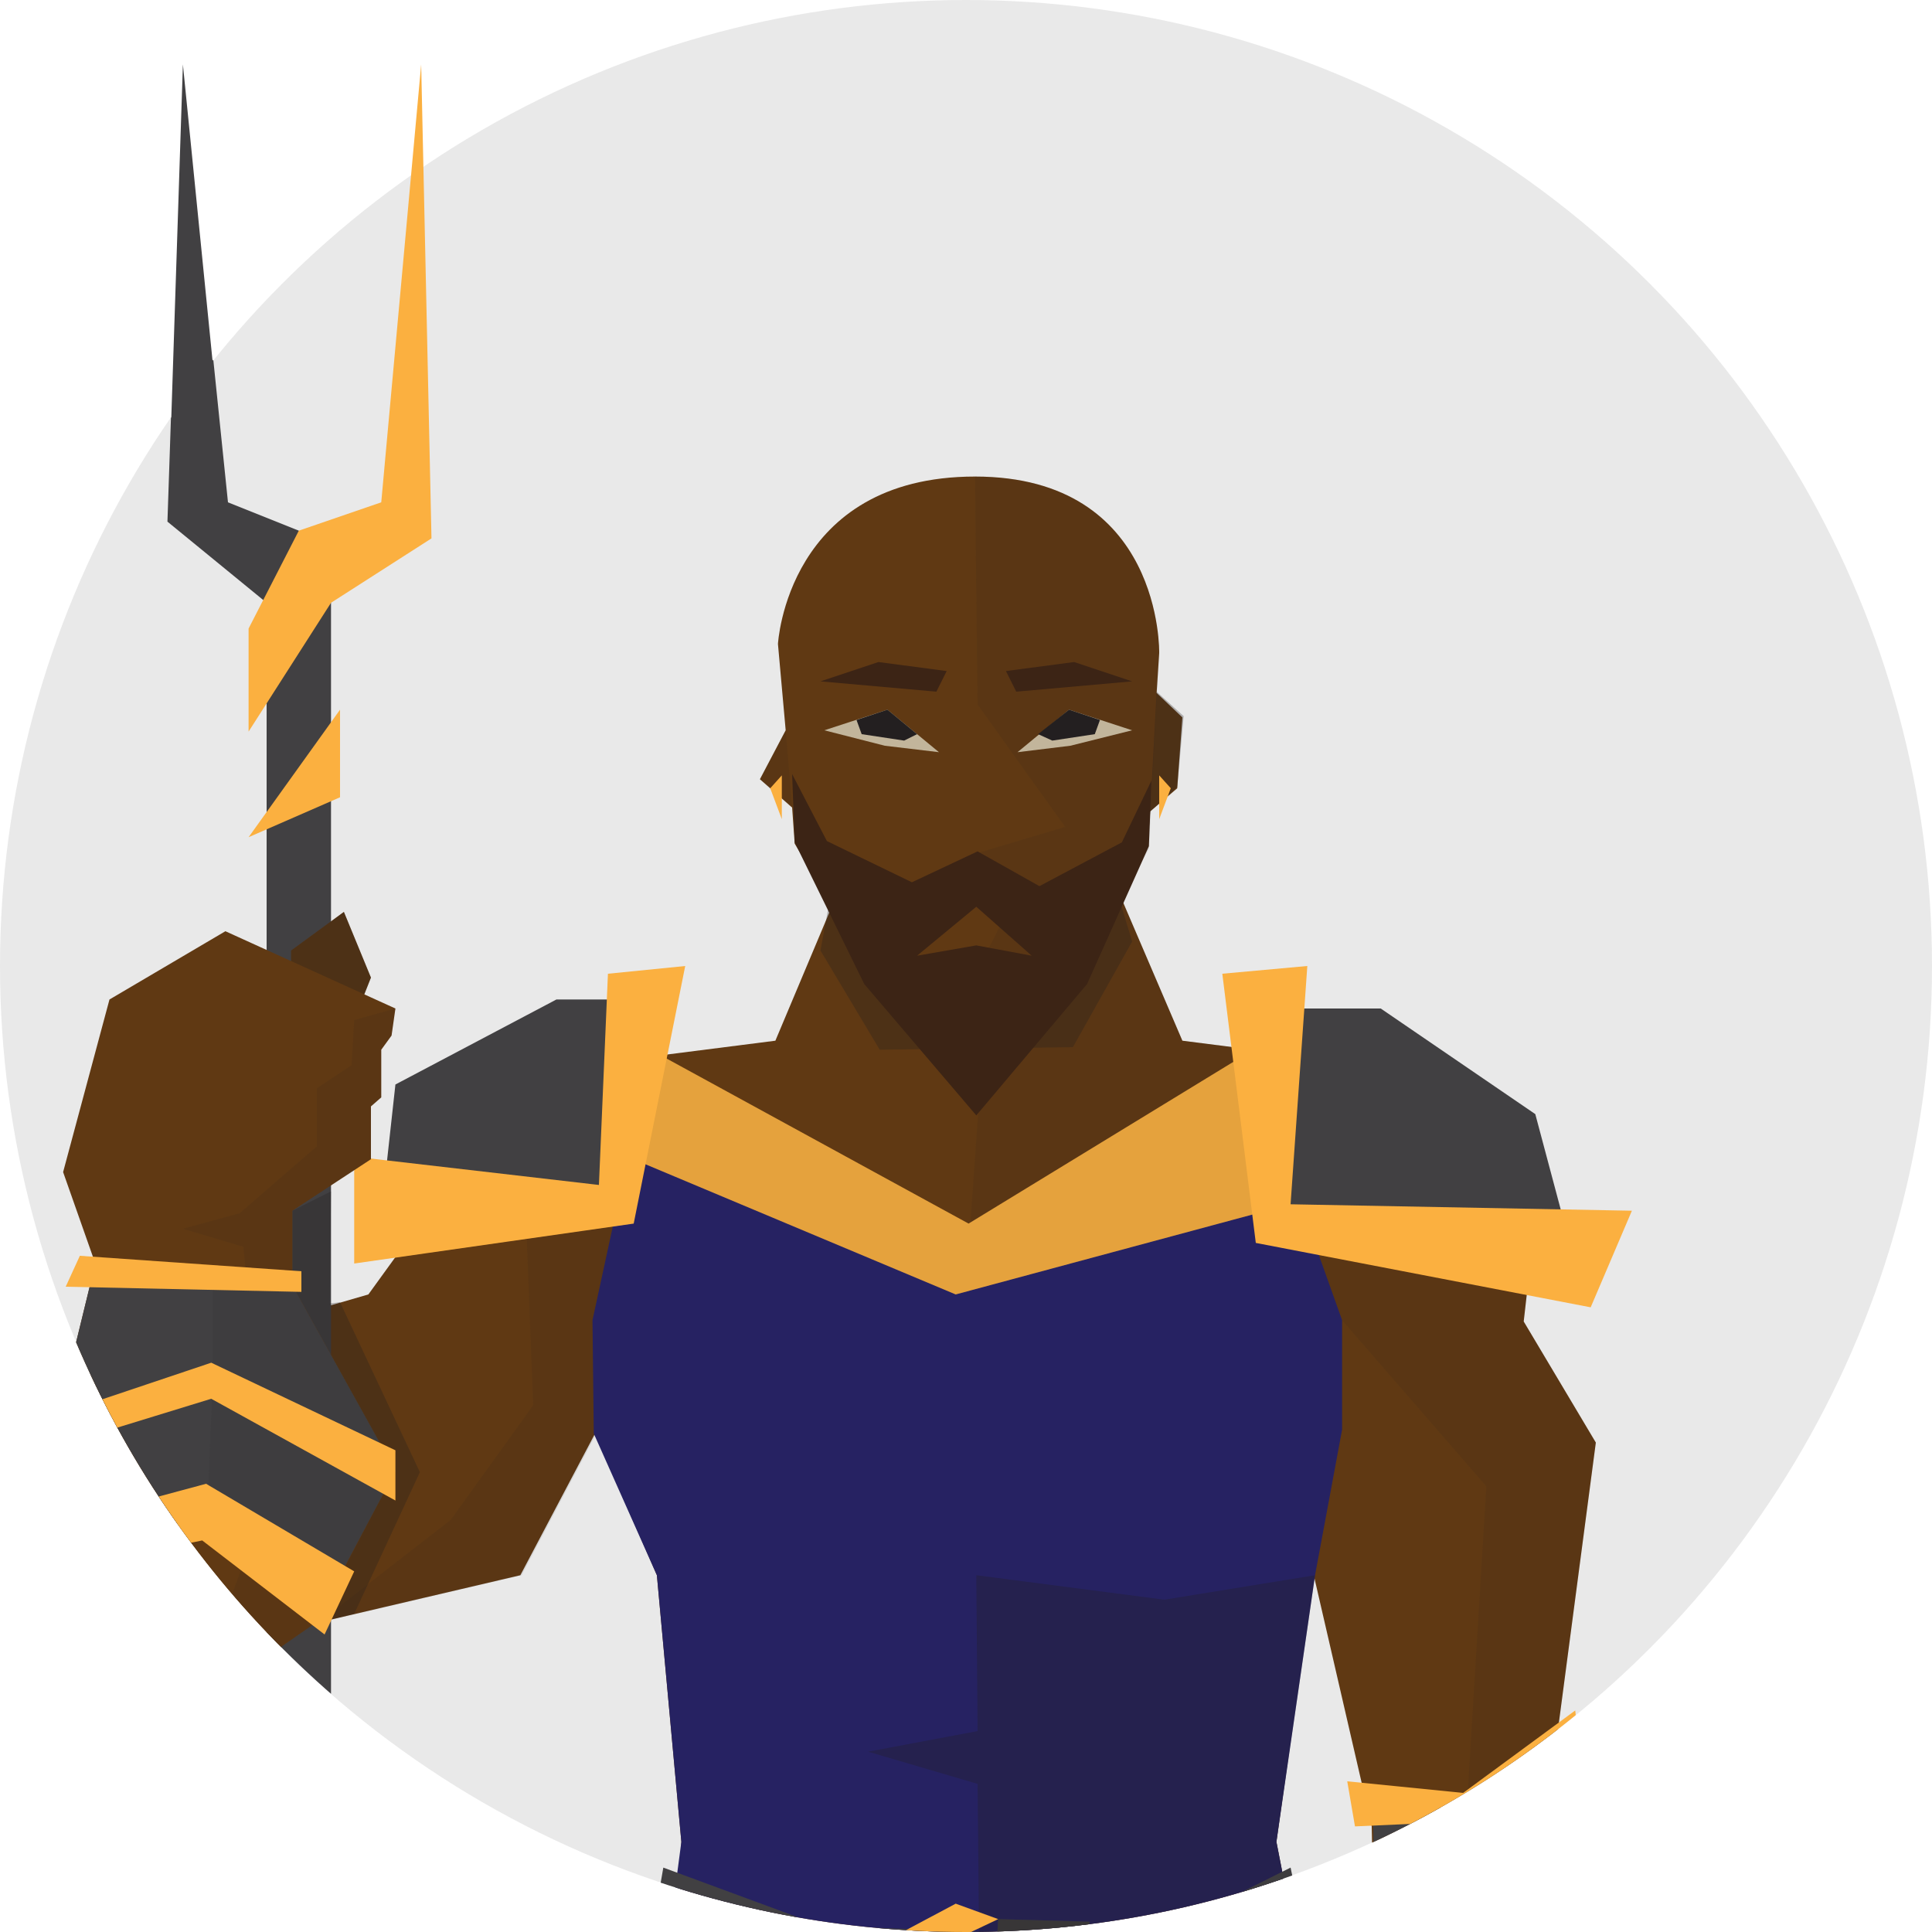 <?xml version="1.0" encoding="utf-8"?>
<!-- Generator: Adobe Illustrator 19.0.0, SVG Export Plug-In . SVG Version: 6.00 Build 0)  -->
<svg version="1.1" xmlns="http://www.w3.org/2000/svg" xmlns:xlink="http://www.w3.org/1999/xlink" x="0px" y="0px"
	 viewBox="0 0 150 150" enable-background="new 0 0 150 150" xml:space="preserve">
<g id="Kizze">
	<g id="Bustle_Front">
		<polygon fill="#D1D3D4" points="-149.5,-242.7 -159.9,-234.4 -169,-220.2 -172.1,-200.5 -176,-217.1 -178.7,-218.8 -163,-238.8 		
			"/>
		<polygon fill="#D7DF23" points="-178.7,-218.8 -176,-217.1 -172.1,-200.5 -178.7,-216.9 		"/>
		<polygon fill="#D7DF23" points="-96,-209.3 -98.6,-208.6 -105.5,-195.7 -96.9,-206.5 		"/>
		<polygon fill="#BCBEC0" points="-125.2,-244.8 -115,-233.4 -105.9,-212.3 -105.5,-195.7 -98.6,-208.6 -96,-209.3 -110.6,-235.9 		
			"/>
	</g>
	<polygon id="Grown_Back" fill="#D7DF23" points="-157.9,-155.5 -144.7,-159.7 -132,-154.5 -119.5,-155.5 -114.2,-192.8 
		-115.9,-215.3 -127.4,-244.8 -147.2,-244.8 -158.2,-218.5 -162.8,-192.3 	"/>
	<polygon fill="#C49A6C" points="-144.5,-283.8 -144.5,-279.8 -157.5,-276.3 -175,-259.9 -205.9,-258.8 -206.9,-254.4 
		-173.6,-253.8 -154.5,-264.1 -149.5,-242.7 -155.4,-235 -156.6,-227.2 -143.9,-226.6 -133.4,-222 -133.2,-192.8 -134.1,-189 
		-132.6,-182.8 -134.9,-151.8 -141.4,-132.5 -134.6,-127.2 -120.9,-133.5 -125.9,-152.5 -127.4,-181.2 -125.4,-187.7 -126.4,-193 
		-121.4,-212.3 -119.5,-231.1 -125.2,-244.8 -121.2,-264.2 -115.9,-269.1 -95.2,-273.1 -79,-297.4 -83.2,-297.4 -97.9,-278.7 
		-125.2,-276.1 -135.9,-279.8 -137.2,-285.1 	"/>
	<g>
		<path fill="#E6E7E8" d="M-149.5-242.7c0,0-11,7.7-11,7.7c0,0-9.5,14.1-9.5,14.1l-6,39.8l2.2-1.1l12,4.6l-4.8-15.8l4.9-24.6l7-16.6
			L-149.5-242.7z"/>
		<polygon fill="#D7DF23" points="-176,-181 -173.9,-182.1 -161.9,-177.5 -174,-179.8 		"/>
		<polygon fill="#D7DF23" points="-115.8,-175.9 -107.3,-181.3 -104.9,-180.5 -106.8,-178.6 		"/>
		<polygon fill="#D1D3D4" points="-125.2,-244.8 -119.5,-232 -112.6,-212.3 -112.4,-189.8 -115.8,-175.9 -107.3,-181.3 
			-104.9,-180.5 -104.9,-212.9 -114.4,-234.1 		"/>
	</g>
	<polygon fill="#594A42" points="-134.9,-176 -129.2,-174 -125.4,-177.5 -125.9,-152.5 -120.9,-133.5 -134.6,-127.2 -141.4,-132.5 
		-134.9,-151.8 	"/>
	<polygon fill="#3C2415" points="-152.9,-277.5 -152.9,-259.1 -154.5,-264.1 -152.3,-254.3 -138.7,-258.8 -123.1,-255.1 
		-121.2,-264.2 -123,-259.2 -126.8,-276.6 -130.9,-278 -139.2,-261.9 -148.5,-278.7 	"/>
	<polygon fill="#3C2415" points="-150.5,-246.6 -138.5,-245.7 -124.7,-247.3 -125.2,-244.8 -119.5,-231.1 -120,-219.6 
		-126.7,-221.1 -134,-219.6 -134.1,-222.3 -143.9,-226.6 -145.4,-235 -150.2,-234.7 -155.4,-235 -149.5,-242.7 	"/>
	<g id="Gown_Front">
		<polygon fill="#E6E7E8" points="-123.9,-165.2 -119.5,-155.5 -111.6,-189.5 -111.6,-212.3 -118.4,-232.1 -125.2,-244.8 
			-121.2,-264.2 -114.6,-278.7 -129.7,-277.6 -132,-278.4 -150.4,-270.8 -144.8,-267.3 -133,-247.9 -123.8,-230.1 -119.5,-215.2 
			-118.1,-190.9 		"/>
		<polygon fill="#F1F2F2" points="-151.5,-277.9 -164.4,-276.6 -154.5,-264.1 -149.5,-242.7 -155.4,-235 -162.6,-218.2 
			-168.1,-193.5 -157.9,-155.5 -153.9,-163.8 -159.9,-193.1 -155.8,-215.2 -148.3,-234.8 -144.5,-243 -134.2,-267.7 -129.2,-272 
			-148.5,-278.7 		"/>
	</g>
	<polygon fill="#C49A6C" points="-144.7,-235 -140.2,-233.8 -139.5,-225.3 -143.8,-188 -140.4,-175.1 -141,-167.4 -150.6,-161 
		-154.8,-173.1 -149,-187.9 -152.1,-227.1 -150.2,-234.7 	"/>
	<polygon fill="#594A42" points="-146.8,-213.1 -139.7,-214.7 -143.8,-188 -140.4,-175.1 -141,-167.4 -150.6,-161 -154.8,-173.1 
		-149,-187.9 -153,-216.9 	"/>
	<polygon opacity="0.1" fill="#231F20" points="-136.4,-281.8 -140.5,-278.7 -144.5,-281.3 -144.5,-283.3 -136.7,-283 	"/>
	<path fill="#C49A6C" d="M-141-312.8c10,0,11.8,11.4,11.8,11.4l-0.5,12.1l-10.8,8.3l-10.4-7.7l-1.6-12.5
		C-152.4-301.1-151.1-312.8-141-312.8z"/>
	<path opacity="0.1" fill="#231F20" d="M-141-312.8c10,0,11.8,11.4,11.8,11.4l-0.5,12.1l-10.8,8.3l5.3-12.1l-4.4-5.3l4.3-3.7
		L-141-312.8z"/>
	<polygon opacity="0.3" fill="#231F20" points="-111.6,-83 -162.8,-83 -183.4,-73 -133.4,-67 -88.4,-75 	"/>
	<circle fill="#58595B" cx="-135.1" cy="-272.1" r="0.7"/>
	<circle fill="#58595B" cx="-132.8" cy="-271.4" r="0.7"/>
</g>
<g id="Squallo">
	<polygon id="Shadow_1_" opacity="0.3" fill="#231F20" points="119.6,-90.2 26.6,-91.2 -1.4,-80.8 37.3,-67 77.2,-63 138.8,-75 	"/>
	<g id="Body_1_">
		<polygon fill="#603913" points="108.7,-196.2 111.3,-195.4 113.9,-196.2 116.2,-195.5 119.3,-196.2 122.3,-195.5 125.9,-196.2 
			126.3,-205.7 121.9,-212 120.1,-235.6 114,-240.5 117.1,-264 111.5,-273.4 112.3,-281.3 99.8,-293.3 84.9,-295.2 79.6,-307.8 
			58.7,-307.8 53.3,-295.2 38.4,-293.3 26,-281.3 21.7,-275.5 -0.7,-269 -5.2,-253.7 8,-243.2 17.8,-250 33.6,-253.7 39.4,-264.7 
			44.2,-253.7 46.1,-233 45.1,-214.5 34.2,-196.1 31.5,-181.7 32.5,-171.2 28.9,-161.2 29.4,-150.8 21.5,-141.5 27,-111.1 
			20.6,-100.5 23.1,-81.8 40.6,-75.7 50.5,-81.2 46.9,-111 48.2,-125.5 55,-135.2 54.8,-145.2 60.6,-155 61.3,-165.9 67.3,-179.2 
			68,-193.7 69.1,-193.9 71.7,-193.7 74,-176 79.2,-163.8 79.1,-153 85.2,-142.3 84.6,-133.7 91.5,-125.5 96.1,-111.2 91.6,-81.5 
			101.6,-76 119,-82.2 121.5,-100.8 116.2,-111.7 118.3,-143.3 111.6,-151.5 110.8,-161.2 107,-169.7 108.2,-181.7 106.2,-194.9 
			95.5,-216 92.2,-233 95.2,-253.7 99.7,-234.2 99.9,-224.3 108.3,-209.7 106.2,-205.7 		"/>
		<path opacity="0.1" fill="#231F20" d="M38.4-293.3L34-279.8l0.5,12.9l-6.4,8.9l-10.3,8l15.8-3.7l5.8-11l4.8,11l0.7,7.5l16.5-8.6
			c-1.9-10.5-4.8-20.8-7.5-31.2L38.4-293.3z"/>
		<polygon opacity="0.1" fill="#231F20" points="121.9,-212 120.1,-235.6 114,-240.5 117.1,-264 111.5,-273.4 112.3,-281.3 
			99.8,-293.3 84.9,-295.2 79.6,-307.8 69.4,-294.6 68.4,-279 97.4,-273.5 108.5,-260.6 107,-235.9 114.6,-209.7 121.5,-204.6 
			122.3,-198.1 120.3,-199.5 116.9,-197.5 114.4,-198.5 111.6,-196.8 108.7,-196.2 111.3,-195.4 113.9,-196.2 116.2,-195.5 
			119.3,-196.2 122.3,-195.5 125.9,-196.2 126.3,-205.7 		"/>
	</g>
	<g id="Head_1_">
		<polygon opacity="0.3" fill="#231F20" points="57.6,-306 61.5,-299.5 76.5,-299.7 80.1,-306.2 81,-302.9 76.5,-294.7 61.5,-294.5 
			56.8,-302.2 		"/>
		<path fill="#603913" d="M53.6-326c0,0,0.7-13,15.3-13s14.3,13.7,14.3,13.7l-0.2,3.1l2,1.9l-0.4,5.5l-2.1,1.9l-0.2,2.8l-5.8,10.5
			l-15,0.2l-6.6-11l-0.2-2.8l-2.5-2.1l2-3.8L53.6-326z"/>
		<path opacity="0.1" fill="#231F20" d="M68.9-339c14.6,0,14.3,13.7,14.3,13.7l-0.8,15.2l-5.8,10.5l-8.1,0.1l3-5.9l-2.3-4.4l6.7-2
			l-6.8-9.5L68.9-339z"/>
		<polygon opacity="0.3" fill="#231F20" points="85,-320.4 84.6,-314.9 82.4,-313 83,-322.3 		"/>
		<polygon opacity="0.1" fill="#231F20" points="54.1,-319.3 54.6,-313.4 52.1,-315.5 		"/>
		<polygon fill="#FBB040" points="53.8,-315.8 52.9,-314.8 53.8,-312.4 		"/>
		<polygon fill="#FBB040" points="83.1,-315.8 84,-314.8 83.1,-312.4 		"/>
		<polygon fill="#3C2415" points="71.2,-323.9 72,-322.3 81,-323.1 76.5,-324.6 		"/>
		<polygon fill="#3C2415" points="66.7,-323.9 65.9,-322.3 56.8,-323.1 61.4,-324.6 		"/>
		<path fill="#3C2415" d="M80.2-310.6l-6.4,3.4l-4.8-2.7l-5.1,2.4l-6.6-3.2l-2.7-5.2l0.2,5.3l5.4,11l8.7,10.2l8.6-10.2l4.8-10.7
			l0.2-5.1L80.2-310.6z M64.4-301.8l4.6-3.8l4.3,3.8l-4.3-0.8L64.4-301.8z"/>
		<polygon fill="#C2B59B" points="66,-317.6 62,-320.9 57.1,-319.3 61.9,-318.1 		"/>
		<polygon fill="#231F20" points="63.3,-318.5 64.4,-319 62,-320.9 59.6,-320.1 60,-319 		"/>
		<polygon fill="#C2B59B" points="72.1,-317.6 76.1,-320.9 81,-319.3 76.3,-318.1 		"/>
		<polygon fill="#231F20" points="74.8,-318.5 73.8,-319 76.1,-320.9 78.5,-320.1 78.2,-319 		"/>
	</g>
	<g id="Greaves">
		<polygon fill="#414042" points="45.1,-214.5 34.2,-196.1 31.5,-181.7 32.5,-171.2 28.9,-161.2 29.4,-150.8 21.5,-141.5 27,-111.1 
			20.6,-100.5 23.1,-81.8 40.6,-75.7 50.5,-81.2 46.9,-111 48.2,-125.5 55,-135.2 54.8,-145.2 60.6,-155 61.8,-166.9 67.3,-179.2 
			68,-193.7 71.7,-193.7 74,-176 79.2,-163.8 79.1,-153 85.2,-142.3 84.6,-133.7 91.5,-125.5 96.1,-111.2 91.6,-81.5 101.6,-76 
			119,-82.2 121.5,-100.8 116.2,-111.7 118.3,-143.3 111.6,-151.5 110.8,-161.2 107.2,-172.1 108.2,-181.7 106.2,-194.9 95.5,-216 
					"/>
		<polygon opacity="0.1" fill="#231F20" points="57.1,-214.2 46.1,-180 44.6,-171 43.1,-160.8 40.1,-142.5 35.4,-128.5 36.3,-112.8 
			36.3,-91.5 40.6,-75.7 50.5,-81.2 46.9,-111 48.2,-125.5 55,-135.2 54.8,-145.2 60.6,-155 61.8,-166.9 67.3,-179.2 68,-193.7 
			81.4,-207.2 85.9,-181.5 87.9,-172.1 89.1,-158.8 96,-140.1 105.2,-127.8 105.2,-112 105.2,-91.5 101.6,-76 119,-82.2 
			121.5,-100.8 116.2,-111.7 118.3,-143.3 111.6,-151.5 110.8,-161.2 107.2,-172.1 108.2,-181.7 106.2,-194.9 95.5,-216 		"/>
		<polygon opacity="0.3" fill="#231F20" points="92.5,-87.4 102.1,-83.2 116.6,-87.4 121.2,-98.6 119,-82.2 101.6,-76 91.6,-81.5 		
			"/>
		<polygon opacity="0.3" fill="#231F20" points="20.6,-100.5 25.6,-88.6 38.8,-83 49.8,-87.3 50.5,-81.2 40.6,-75.7 23.1,-81.8 		
			"/>
		<polygon fill="#FBB040" points="32.6,-197.2 34.6,-200.2 47.3,-182.5 68.8,-185.8 68.8,-182.5 45.8,-178.8 		"/>
		<polygon fill="#FBB040" points="30.4,-170.5 44.6,-172.1 62.8,-165.5 62.8,-162.2 44.1,-169.5 29.4,-167.2 		"/>
		<path fill="#FBB040" d="M70.6-185.2c0,0,0,4,0,3.8s16,1.5,16,1.5l18.7-19l-2.1-2.9l-17.9,18.4L70.6-185.2z"/>
		<polygon fill="#FBB040" points="76.3,-165.5 87.9,-174.2 108.7,-172.1 108.7,-169.9 87.9,-170.8 77.6,-162.2 		"/>
		<polygon fill="#FBB040" points="78.3,-150.8 90,-157.5 112.2,-161 111,-162.2 89,-160 76.3,-152.5 		"/>
		<polygon fill="#FBB040" points="82.3,-143.8 97,-142.5 112.2,-155 112.2,-152.8 97.3,-140 83.6,-141.2 		"/>
		<polygon fill="#FBB040" points="83.8,-133.6 104,-131 119.1,-143.3 119.1,-137.2 105.2,-121.5 86.3,-129.8 		"/>
		<polygon fill="#FBB040" points="27.4,-160.2 43.6,-162.2 61.8,-155 60.6,-152 43.4,-159.5 27.4,-158.2 		"/>
		<polygon fill="#FBB040" points="27.4,-152 40.9,-145.5 57.1,-145.5 57.1,-142.5 40.1,-142.5 27.4,-149.5 		"/>
		<polygon fill="#FBB040" points="20.4,-143.3 35.9,-132.2 57.1,-135.8 55.3,-132.4 35.1,-124 20.4,-140 		"/>
		<polygon fill="#FBB040" points="93.7,-104.4 104.7,-114.2 122.4,-104.4 122.4,-99.7 104.7,-110.2 93.7,-99.7 		"/>
		<polygon fill="#FBB040" points="23.5,-106.6 23.5,-110.6 35.7,-114.8 49.1,-106.6 49.1,-102.6 35.7,-111.6 		"/>
		<polygon fill="#FBB040" points="92,-94.1 104.7,-93.2 122.4,-93.6 122.4,-88.9 104.7,-88.9 92,-91.5 		"/>
		<polygon fill="#FBB040" points="20.6,-95.1 36.3,-93.8 49.1,-95.1 50.1,-91.2 36.3,-90.1 20.6,-92.6 		"/>
	</g>
	<g id="Shirt">
		<polygon fill="#262262" points="42.7,-290.1 39.1,-273.5 39.3,-264.7 44.1,-253.7 46,-233 44.6,-222.4 43.6,-214.5 37.2,-206.2 
			55.6,-196.2 83.9,-197 101.6,-206.8 95.6,-216 94.2,-223.3 92.3,-233 95.3,-253.7 97.4,-265 97.4,-273.5 91.7,-289.2 69,-277.9 		
			"/>
		<polygon opacity="0.3" fill="#231F20" points="69.4,-196.2 83.9,-197 101.6,-206.8 95.6,-216 94.2,-223.3 92.3,-233 95.3,-253.7 
			83.6,-251.8 68.9,-253.7 69.1,-241.6 60.5,-240 69.1,-237.5 		"/>
		<polygon fill="#FBB040" points="41.9,-286.2 67.4,-275.5 93.4,-282.5 90.4,-294.5 68.4,-281 43.6,-294.5 		"/>
		<polygon opacity="0.1" fill="#231F20" points="41.9,-286.2 67.4,-275.5 93.4,-282.5 90.4,-294.5 68.4,-281 43.6,-294.5 		"/>
	</g>
	<g id="Belt_1_">
		<polygon fill="#262262" points="45.2,-226.8 44.6,-222.4 53.8,-215.1 58.1,-201.2 59.1,-138.8 80.9,-132.4 80.6,-201.9 88,-215.1 
			94.2,-223.3 93.4,-226.5 68.6,-221.7 		"/>
		<polygon opacity="0.5" fill="#231F20" points="45.2,-226.8 44.6,-222.4 53.8,-215.1 58.1,-201.2 59.1,-138.8 80.9,-132.4 
			80.6,-201.9 88,-215.1 94.2,-223.3 93.4,-226.5 68.6,-221.7 		"/>
		<polygon opacity="0.3" fill="#231F20" points="68.8,-136 80.9,-132.4 80.6,-201.9 88,-215.1 94.2,-223.3 93.4,-226.5 68.6,-221.7 
					"/>
		<polygon fill="#414042" points="93.4,-231 82.4,-225.5 56.8,-226.5 44.6,-231 43.1,-222.4 58.1,-219 82.4,-219 95,-223.3 		"/>
		<polygon opacity="0.1" fill="#231F20" points="93.4,-231 82.4,-225.5 65.6,-226.2 60.5,-223.1 66.4,-219 82.4,-219 95,-223.3 		
			"/>
		<polygon fill="#414042" points="75.2,-200.2 77.7,-226.8 70.6,-227 69,-200.9 71.7,-193.7 		"/>
		<polygon opacity="0.3" fill="#231F20" points="75.2,-200.2 77.7,-226.8 70.6,-227 69,-200.9 72.4,-204 		"/>
		<polygon fill="#414042" points="79.7,-220.1 68.6,-226 62.9,-223.3 77.1,-214.2 		"/>
		<polygon fill="#FBB040" points="67.4,-228.2 58.1,-223.3 68.2,-215.1 71.2,-217.9 62.9,-223.3 70.6,-227 		"/>
	</g>
	<g id="Left_Pauldron_1_">
		<polygon fill="#414042" points="92.6,-297.7 100.4,-297.7 112.4,-289.5 115.1,-279 92.6,-281 		"/>
		<polygon fill="#FBB040" points="88,-300.4 90.6,-279.5 116.6,-274.5 119.9,-282 93.4,-282.5 94.6,-301 		"/>
	</g>
	<g id="Right_Pauldron_1_">
		<polygon fill="#414042" points="43.4,-298.4 36.4,-298.4 23.9,-291.8 22.7,-281.8 40.4,-281.8 		"/>
		<polygon fill="#FBB040" points="46.4,-301 42.4,-281 20.6,-277.9 20.6,-286.2 39.6,-284 40.4,-300.4 		"/>
	</g>
	<g id="Left_Bracer_1_">
		<polygon fill="#414042" points="99.8,-235.1 100,-224.3 107.7,-211 121.9,-215 120.3,-235.6 114.1,-240.5 107,-235.9 		"/>
		<polygon opacity="0.1" fill="#231F20" points="110,-228.8 114.6,-212.4 121.9,-215 120.3,-235.6 114.1,-240.5 107,-235.9 		"/>
		<polygon fill="#FBB040" points="115.4,-243.2 106.7,-236.8 97.7,-237.7 98.4,-234.2 107.3,-234.6 115.7,-240.5 		"/>
		<polygon fill="#FBB040" points="98.9,-231 108.9,-231 118.8,-238.4 120.3,-236.7 111.1,-225.5 98.6,-228.2 		"/>
		<polygon fill="#FBB040" points="107,-210.8 122.3,-215.1 122.3,-212.4 108,-209.7 		"/>
	</g>
	<g id="Bident">
		<polygon fill="#414042" points="18.8,-82 13.8,-82 13.8,-329.2 6.1,-335.5 7.3,-371 10.8,-337 16.3,-334.8 18.8,-329.2 		"/>
		<polygon fill="#FBB040" points="12.5,-327.2 16.3,-334.8 22.7,-337 25.9,-371 26.6,-334.2 18.8,-329.2 12.5,-319.2 		"/>
		<polygon fill="#FBB040" points="19.5,-320.9 19.5,-314.1 12.5,-311 		"/>
	</g>
	<g id="Right_Arm_2_">
		<polygon fill="#603913" points="15.7,-295 15.7,-302.2 19.8,-305.2 21.9,-300.1 19.7,-294.3 		"/>
		<polygon opacity="0.3" fill="#231F20" points="15.7,-295 15.7,-302.2 19.8,-305.2 21.9,-300.1 19.7,-294.3 		"/>
		<polygon opacity="0.3" fill="#231F20" points="18.9,-250.3 20.6,-250.7 25.8,-261.7 19.5,-274.9 18.8,-274.8 18.8,-283.5 
			15.9,-282 15.9,-276.2 15.1,-254.5 		"/>
		<polygon fill="#603913" points="7.9,-243.2 17.6,-250 23.9,-261.8 15.9,-276.2 15.9,-282 21.9,-286 21.9,-290.1 22.7,-290.8 
			22.7,-294.5 23.5,-295.6 23.9,-297.7 10.6,-303.7 1.6,-298.4 -2,-285 0.5,-277.9 -5.4,-253.7 		"/>
		<polygon opacity="0.1" fill="#231F20" points="7.9,-243.2 17.6,-250 23.9,-261.8 15.9,-276.2 15.9,-282 21.9,-286 21.9,-290.1 
			22.7,-290.8 22.7,-294.5 23.5,-295.6 23.9,-297.7 20.6,-296.8 20.5,-293.3 17.8,-291.5 17.8,-287 11.8,-281.8 7.3,-280.6 
			12,-279.2 13.8,-259.5 		"/>
	</g>
	<g id="Right_Bracer_1_">
		<polygon fill="#414042" points="0.5,-277.9 -5.4,-253.7 9.2,-258.4 18.5,-251.8 23.9,-261.8 15.9,-276.2 		"/>
		<polygon opacity="0.1" fill="#231F20" points="9.7,-276.9 9.7,-268.5 9.2,-258.4 18.5,-251.8 23.9,-261.8 15.9,-276.2 		"/>
		<polygon fill="#FBB040" points="-3.2,-265.9 9.5,-270.2 23.9,-263.4 23.9,-259.5 9.6,-267.4 -4.5,-263.1 		"/>
		<polygon fill="#FBB040" points="-5.4,-256.9 9.1,-260.8 20.6,-254 18.4,-249.1 8.9,-256.4 -6,-253.4 		"/>
		<polygon fill="#FBB040" points="-0.6,-278.5 16.5,-277.3 16.5,-275.7 -1.8,-276.1 		"/>
	</g>
</g>
<g id="Squallo_Headshot">
	<circle opacity="0.1" fill="#231F20" cx="75" cy="75" r="75"/>
	<g>
		<defs>
			<path id="SVGID_1_" d="M75,0C59.4,0,44.9,4.8,32.9,12.9L32.7,5l-0.8,8.6c-5.8,4.1-11,8.9-15.4,14.4L14.2,5l-0.9,27.4
				C4.9,44.5,0,59.2,0,75c0,41.4,33.6,75,75,75c41.4,0,75-33.6,75-75C150,33.6,116.4,0,75,0z"/>
		</defs>
		<clipPath id="SVGID_2_">
			<use xlink:href="#SVGID_1_"  overflow="visible"/>
		</clipPath>
		<g clip-path="url(#SVGID_2_)">
			<g id="Body_2_">
				<polygon fill="#603913" points="115.6,179.8 118.1,180.6 120.8,179.8 123,180.5 126.1,179.8 129.2,180.5 132.7,179.8 
					133.1,170.3 128.8,164 127,140.4 120.8,135.5 123.9,112 118.3,102.6 119.2,94.7 106.7,82.7 91.8,80.8 86.4,68.2 65.5,68.2 
					60.2,80.8 45.3,82.7 32.8,94.7 28.6,100.5 6.2,107 1.7,122.3 14.9,132.8 24.6,126 40.4,122.3 46.2,111.3 51,122.3 52.9,143 
					52,161.5 41.1,179.9 38.4,194.3 39.4,204.8 35.7,214.8 36.3,225.2 28.3,234.5 33.8,264.9 27.5,275.5 30,294.2 47.4,300.3 
					57.4,294.8 53.7,265 55,250.5 61.9,240.8 61.7,230.8 67.4,221 68.2,210.1 74.1,196.8 74.9,182.3 76,182.1 78.5,182.3 80.9,200 
					86.1,212.2 85.9,223 92.1,233.7 91.4,242.3 98.4,250.5 103,264.8 98.5,294.5 108.5,300 125.9,293.8 128.4,275.2 123.1,264.3 
					125.1,232.7 118.5,224.5 117.7,214.8 113.8,206.3 115,194.3 113,181.1 102.4,160 99.1,143 102,122.3 106.5,141.8 106.7,151.7 
					115.2,166.3 113,170.3 				"/>
				<path opacity="0.1" fill="#231F20" d="M45.3,82.7l-4.4,13.5l0.5,12.9l-6.4,8.9l-10.3,8l15.8-3.7l5.8-11l4.8,11l0.7,7.5l16.5-8.6
					c-1.9-10.5-4.8-20.8-7.5-31.2L45.3,82.7z"/>
				<polygon opacity="0.1" fill="#231F20" points="128.8,164 127,140.4 120.8,135.5 123.9,112 118.3,102.6 119.2,94.7 106.7,82.7 
					91.8,80.8 86.4,68.2 76.3,81.4 75.2,97 104.2,102.5 115.4,115.4 113.9,140.1 121.5,166.3 128.4,171.4 129.1,177.9 127.1,176.5 
					123.7,178.5 121.3,177.5 118.4,179.2 115.6,179.8 118.1,180.6 120.8,179.8 123,180.5 126.1,179.8 129.2,180.5 132.7,179.8 
					133.1,170.3 				"/>
			</g>
			<g id="Head_2_">
				<polygon opacity="0.3" fill="#231F20" points="64.4,70 68.3,76.5 83.3,76.3 86.9,69.8 87.9,73.1 83.3,81.3 68.3,81.5 63.7,73.8 
									"/>
				<path fill="#603913" d="M60.4,50c0,0,0.7-13,15.3-13S90,50.7,90,50.7l-0.2,3.1l2,1.9l-0.4,5.5L89.3,63l-0.2,2.8l-5.8,10.5
					l-15,0.2l-6.6-11l-0.2-2.8L59,60.5l2-3.8L60.4,50z"/>
				<path opacity="0.1" fill="#231F20" d="M75.7,37C90.3,37,90,50.7,90,50.7l-0.8,15.2l-5.8,10.5l-8.1,0.1l3-5.9l-2.3-4.4l6.7-2
					l-6.8-9.5L75.7,37z"/>
				<polygon opacity="0.3" fill="#231F20" points="91.9,55.6 91.4,61.1 89.3,63 89.8,53.7 				"/>
				<polygon opacity="0.1" fill="#231F20" points="61,56.7 61.5,62.6 59,60.5 				"/>
				<polygon fill="#FBB040" points="60.7,60.2 59.8,61.2 60.7,63.6 				"/>
				<polygon fill="#FBB040" points="90,60.2 90.9,61.2 90,63.6 				"/>
				<polygon fill="#3C2415" points="78.1,52.1 78.9,53.7 87.9,52.9 83.4,51.4 				"/>
				<polygon fill="#3C2415" points="73.5,52.1 72.7,53.7 63.7,52.9 68.2,51.4 				"/>
				<path fill="#3C2415" d="M87.1,65.4l-6.4,3.4l-4.8-2.7l-5.1,2.4l-6.6-3.2l-2.7-5.2l0.2,5.3l5.4,11l8.7,10.2l8.6-10.2l4.8-10.7
					l0.2-5.1L87.1,65.4z M71.2,74.2l4.6-3.8l4.3,3.8l-4.3-0.8L71.2,74.2z"/>
				<polygon fill="#C2B59B" points="72.9,58.4 68.9,55.1 64,56.7 68.7,57.9 				"/>
				<polygon fill="#231F20" points="70.2,57.5 71.2,57 68.9,55.1 66.5,55.9 66.9,57 				"/>
				<polygon fill="#C2B59B" points="79,58.4 83,55.1 87.9,56.7 83.1,57.9 				"/>
				<polygon fill="#231F20" points="81.7,57.5 80.6,57 83,55.1 85.4,55.9 85,57 				"/>
			</g>
			<g id="Greaves_1_">
				<polygon fill="#414042" points="52,161.5 41.1,179.9 38.4,194.3 39.4,204.8 35.7,214.8 36.3,225.2 28.3,234.5 33.8,264.9 
					27.5,275.5 30,294.2 47.4,300.3 57.4,294.8 53.7,265 55,250.5 61.9,240.8 61.7,230.8 67.4,221 68.7,209.1 74.1,196.8 
					74.9,182.3 78.5,182.3 80.9,200 86.1,212.2 85.9,223 92.1,233.7 91.4,242.3 98.4,250.5 103,264.8 98.5,294.5 108.5,300 
					125.9,293.8 128.4,275.2 123.1,264.3 125.1,232.7 118.5,224.5 117.7,214.8 114.1,203.9 115,194.3 113,181.1 102.4,160 				"/>
				<polygon opacity="0.1" fill="#231F20" points="63.9,161.8 53,196 51.5,205 50,215.2 47,233.5 42.2,247.5 43.2,263.2 43.2,284.5 
					47.4,300.3 57.4,294.8 53.7,265 55,250.5 61.9,240.8 61.7,230.8 67.4,221 68.7,209.1 74.1,196.8 74.9,182.3 88.2,168.8 
					92.7,194.5 94.8,203.9 96,217.2 102.9,235.9 112.1,248.2 112.1,264 112.1,284.5 108.5,300 125.9,293.8 128.4,275.2 123.1,264.3 
					125.1,232.7 118.5,224.5 117.7,214.8 114.1,203.9 115,194.3 113,181.1 102.4,160 				"/>
				<polygon opacity="0.3" fill="#231F20" points="99.4,288.6 109,292.8 123.4,288.6 128.1,277.4 125.9,293.8 108.5,300 98.5,294.5 
									"/>
				<polygon opacity="0.3" fill="#231F20" points="27.5,275.5 32.4,287.4 45.7,293 56.6,288.7 57.4,294.8 47.4,300.3 30,294.2 				
					"/>
				<polygon fill="#FBB040" points="39.5,178.8 41.5,175.8 54.2,193.5 75.6,190.2 75.6,193.5 52.7,197.2 				"/>
				<polygon fill="#FBB040" points="37.3,205.5 51.5,203.9 69.7,210.5 69.7,213.8 51,206.5 36.3,208.8 				"/>
				<path fill="#FBB040" d="M77.5,190.8c0,0,0,4,0,3.8s16,1.5,16,1.5l18.7-19l-2.1-2.9l-17.9,18.4L77.5,190.8z"/>
				<polygon fill="#FBB040" points="83.2,210.5 94.8,201.8 115.6,203.9 115.6,206.1 94.8,205.2 84.4,213.8 				"/>
				<polygon fill="#FBB040" points="85.2,225.2 96.9,218.5 119.1,215 117.8,213.8 95.9,216 83.2,223.5 				"/>
				<polygon fill="#FBB040" points="89.2,232.2 103.9,233.5 119.1,221 119.1,223.2 104.1,236 90.4,234.8 				"/>
				<polygon fill="#FBB040" points="90.7,242.4 110.9,245 125.9,232.7 125.9,238.8 112.1,254.5 93.2,246.2 				"/>
				<polygon fill="#FBB040" points="34.3,215.8 50.5,213.8 68.7,221 67.4,224 50.2,216.5 34.3,217.8 				"/>
				<polygon fill="#FBB040" points="34.3,224 47.7,230.5 63.9,230.5 63.9,233.5 47,233.5 34.3,226.5 				"/>
				<polygon fill="#FBB040" points="27.3,232.7 42.7,243.8 63.9,240.2 62.2,243.6 42,252 27.3,236 				"/>
				<polygon fill="#FBB040" points="100.6,271.6 111.5,261.8 129.2,271.6 129.2,276.3 111.5,265.8 100.6,276.3 				"/>
				<polygon fill="#FBB040" points="30.3,269.4 30.3,265.4 42.5,261.2 56,269.4 56,273.4 42.5,264.4 				"/>
				<polygon fill="#FBB040" points="98.8,281.9 111.5,282.8 129.2,282.4 129.2,287.1 111.5,287.1 98.8,284.5 				"/>
				<polygon fill="#FBB040" points="27.5,280.9 43.2,282.2 56,280.9 57,284.8 43.2,285.9 27.5,283.4 				"/>
			</g>
			<g id="Shirt_1_">
				<polygon fill="#262262" points="49.6,85.9 46,102.5 46.1,111.3 51,122.3 52.9,143 51.5,153.6 50.5,161.5 44.1,169.8 62.5,179.8 
					90.7,179 108.4,169.2 102.5,160 101,152.7 99.1,143 102.1,122.3 104.2,111 104.2,102.5 98.6,86.8 75.9,98.1 				"/>
				<polygon opacity="0.3" fill="#231F20" points="76.3,179.8 90.7,179 108.4,169.2 102.5,160 101,152.7 99.1,143 102.1,122.3 
					90.4,124.2 75.8,122.3 75.9,134.4 67.4,136 75.9,138.5 				"/>
				<polygon fill="#FBB040" points="48.7,89.8 74.2,100.5 100.2,93.5 97.3,81.5 75.2,95 50.5,81.5 				"/>
				<polygon opacity="0.1" fill="#231F20" points="48.7,89.8 74.2,100.5 100.2,93.5 97.3,81.5 75.2,95 50.5,81.5 				"/>
			</g>
			<g id="Belt_2_">
				<polygon fill="#262262" points="52.1,149.2 51.5,153.6 60.7,160.9 65,174.8 66,237.2 87.7,243.6 87.5,174.1 94.9,160.9 
					101,152.7 100.2,149.5 75.4,154.3 				"/>
				<polygon opacity="0.5" fill="#231F20" points="52.1,149.2 51.5,153.6 60.7,160.9 65,174.8 66,237.2 87.7,243.6 87.5,174.1 
					94.9,160.9 101,152.7 100.2,149.5 75.4,154.3 				"/>
				<polygon opacity="0.3" fill="#231F20" points="75.6,240 87.7,243.6 87.5,174.1 94.9,160.9 101,152.7 100.2,149.5 75.4,154.3 
									"/>
				<polygon fill="#414042" points="100.2,145 89.2,150.5 63.7,149.5 51.5,145 50,153.6 65,157 89.3,157 101.8,152.7 				"/>
				<polygon opacity="0.1" fill="#231F20" points="100.2,145 89.2,150.5 72.5,149.8 67.4,152.9 73.2,157 89.3,157 101.8,152.7 				
					"/>
				<polygon fill="#414042" points="82.1,175.8 84.6,149.2 77.5,149 75.9,175.1 78.5,182.3 				"/>
				<polygon opacity="0.3" fill="#231F20" points="82.1,175.8 84.6,149.2 77.5,149 75.9,175.1 79.2,172 				"/>
				<polygon fill="#414042" points="86.6,155.9 75.4,150 69.7,152.7 84,161.8 				"/>
				<polygon fill="#FBB040" points="74.2,147.8 65,152.7 75.1,160.9 78.1,158.1 69.7,152.7 77.5,149 				"/>
			</g>
			<g id="Left_Pauldron_2_">
				<polygon fill="#414042" points="99.5,78.3 107.2,78.3 119.2,86.5 122,97 99.5,95 				"/>
				<polygon fill="#FBB040" points="94.9,75.6 97.5,96.5 123.5,101.5 126.7,94 100.2,93.5 101.5,75 				"/>
			</g>
			<g id="Right_Pauldron_2_">
				<polygon fill="#414042" points="50.2,77.6 43.2,77.6 30.7,84.2 29.6,94.2 47.2,94.2 				"/>
				<polygon fill="#FBB040" points="53.2,75 49.2,95 27.5,98.1 27.5,89.8 46.5,92 47.2,75.6 				"/>
			</g>
			<g id="Left_Bracer_2_">
				<polygon fill="#414042" points="106.6,140.9 106.8,151.7 114.6,165 128.8,161 127.2,140.4 121,135.5 113.9,140.1 				"/>
				<polygon opacity="0.1" fill="#231F20" points="116.8,147.2 121.5,163.6 128.8,161 127.2,140.4 121,135.5 113.9,140.1 				"/>
				<polygon fill="#FBB040" points="122.3,132.8 113.6,139.2 104.6,138.3 105.2,141.8 114.2,141.4 122.6,135.5 				"/>
				<polygon fill="#FBB040" points="105.7,145 115.7,145 125.6,137.6 127.1,139.3 118,150.5 105.5,147.8 				"/>
				<polygon fill="#FBB040" points="113.9,165.2 129.1,160.9 129.1,163.6 114.8,166.3 				"/>
			</g>
			<g id="Bident_1_">
				<polygon fill="#414042" points="25.7,294 20.7,294 20.7,46.8 13,40.5 14.2,5 17.7,39 23.2,41.2 25.7,46.8 				"/>
				<polygon fill="#FBB040" points="19.3,48.8 23.2,41.2 29.6,39 32.7,5 33.5,41.8 25.7,46.8 19.3,56.8 				"/>
				<polygon fill="#FBB040" points="26.4,55.1 26.4,61.9 19.3,65 				"/>
			</g>
			<g id="Right_Arm_3_">
				<polygon fill="#603913" points="22.6,81 22.6,73.8 26.7,70.8 28.8,75.9 26.5,81.7 				"/>
				<polygon opacity="0.3" fill="#231F20" points="22.6,81 22.6,73.8 26.7,70.8 28.8,75.9 26.5,81.7 				"/>
				<polygon opacity="0.3" fill="#231F20" points="25.8,125.7 27.5,125.3 32.6,114.3 26.4,101.1 25.6,101.2 25.7,92.5 22.7,94 
					22.7,99.8 22,121.5 				"/>
				<polygon fill="#603913" points="14.7,132.8 24.5,126 30.7,114.2 22.7,99.8 22.7,94 28.8,90 28.8,85.9 29.6,85.2 29.6,81.5 
					30.4,80.4 30.7,78.3 17.5,72.3 8.5,77.6 4.9,91 7.4,98.1 1.5,122.3 				"/>
				<polygon opacity="0.1" fill="#231F20" points="14.7,132.8 24.5,126 30.7,114.2 22.7,99.8 22.7,94 28.8,90 28.8,85.9 29.6,85.2 
					29.6,81.5 30.4,80.4 30.7,78.3 27.5,79.2 27.3,82.7 24.6,84.5 24.6,89 18.6,94.2 14.2,95.4 18.9,96.8 20.7,116.5 				"/>
			</g>
			<g id="Right_Bracer_2_">
				<polygon fill="#414042" points="7.4,98.1 1.5,122.3 16.1,117.6 25.4,124.2 30.7,114.2 22.7,99.8 				"/>
				<polygon opacity="0.1" fill="#231F20" points="16.5,99.1 16.5,107.5 16.1,117.6 25.4,124.2 30.7,114.2 22.7,99.8 				"/>
				<polygon fill="#FBB040" points="3.6,110.1 16.4,105.8 30.7,112.6 30.7,116.5 16.4,108.6 2.4,112.9 				"/>
				<polygon fill="#FBB040" points="1.5,119.1 16,115.2 27.5,122 25.2,126.9 15.7,119.6 0.9,122.6 				"/>
				<polygon fill="#FBB040" points="6.2,97.5 23.4,98.7 23.4,100.3 5.1,99.9 				"/>
			</g>
		</g>
	</g>
</g>
<g id="Crunch">
	<polygon id="Shadow" opacity="0.3" fill="#231F20" points="324.1,-95.2 237,-95.1 193.6,-82 252,-63 322.3,-67 352,-76 	"/>
	<g id="Cloak">
		<polygon fill="#594A42" points="337.1,-111 324.1,-106 294.6,-113.1 278.7,-108.2 247.3,-113.1 230.6,-105.7 230.6,-179.6 
			237.6,-225.5 237.6,-297.8 282.7,-284.2 322.3,-303 325.1,-208.3 337.1,-148 		"/>
		<polygon opacity="0.3" fill="#231F20" points="337.1,-111 324.1,-106 294.6,-113.1 278.7,-108.2 247.3,-113.1 230.6,-105.7 
			230.6,-179.6 237.6,-225.5 237.6,-297.8 282.7,-284.2 322.3,-303 325.1,-208.3 337.1,-148 		"/>
	</g>
	<g id="Tail_2_">
		<g id="Tail">
			<path fill="#006838" d="M295.4-189.7c0,0,15.8,67.5-53.6,67.5c-71,0-35-79.8-35-79.8s-3,56.8,26.5,56.8
				c37.2,0,38.4-44.7,38.4-44.7L295.4-189.7z"/>
		</g>
		<g id="Tail_1_" opacity="0.5">
			<path fill="#231F20" d="M295.4-189.7c0,0,15.8,67.5-53.6,67.5c-71,0-35-79.8-35-79.8s-3,56.8,26.5,56.8
				c37.2,0,38.4-44.7,38.4-44.7L295.4-189.7z"/>
		</g>
		<path opacity="0.5" fill="#231F20" d="M295.4-189.7l-24.1-1.6c0,0,16.3,59.3-43.2,59.3c-9.5,0-16.2-0.7-21-1.9
			c6.7,7,17.6,11.6,34.6,11.6C311.2-122.2,295.4-189.7,295.4-189.7z"/>
	</g>
	<g id="Fire">
		<polygon fill="#EF4136" points="223.4,-313.1 232.7,-321.2 240,-339.7 253.4,-350.4 259.6,-366 251.3,-376 244,-370.7 
			251.3,-380.3 259.6,-376.3 268.3,-368 270.6,-355.7 265.6,-345.5 282.6,-358.3 284.1,-373.7 287.2,-358.7 284.9,-349 
			304.1,-366.7 307.3,-379 320.6,-385 324.6,-396 317.3,-403 328.3,-399 328.6,-390.7 322.3,-378.7 337.1,-385.5 345.6,-393.5 
			341.6,-381 328.6,-373.1 322.3,-362 313.4,-350.4 322.3,-355.7 337.6,-370.5 337.2,-360.7 348.8,-369 358,-385 358,-373 
			350.6,-360.7 364.3,-367.7 373.6,-384.3 370.6,-390 376.3,-386.7 376.3,-378.3 373.6,-363.7 368.3,-352.7 373.6,-356.7 
			366,-341.4 371.6,-344.1 358.6,-324.5 348.8,-323.4 338.6,-316.8 325.1,-316.7 313.4,-310 292.3,-310 281.5,-299.2 253.4,-300.4 
					"/>
		<polygon fill="#F15A29" points="229.3,-313.5 239.6,-322.2 247.6,-338.5 256.7,-347.8 261.9,-356 258.6,-343 260.6,-337.5 
			270.2,-344.1 279.2,-350 276.4,-338.5 284.9,-343.1 299.9,-349.5 304.1,-359 312.1,-366.5 312.6,-371.2 319.1,-373.2 
			315.9,-369.2 315.4,-362.5 309,-355 307.9,-343 321.4,-347.8 329.6,-354.8 329.6,-347.8 340.1,-358 344.9,-360 342.6,-351.1 
			351.8,-349.2 357.6,-352.8 357.7,-357.5 363.9,-359.5 360.9,-356 364.9,-347.8 362.9,-338.5 357.1,-329.1 348.9,-325.2 
			337.6,-319.9 325.1,-319 312.4,-314.2 291.9,-313 281.5,-303 253.6,-303.2 		"/>
		<polygon fill="#EF4136" points="301.6,-399 295.4,-394.7 292.3,-388 301.6,-393.5 		"/>
		<polygon fill="#EF4136" points="351.8,-390 355.1,-398.8 366.2,-402 368.8,-408 368.8,-397.7 356.5,-394.2 		"/>
		<polygon fill="#EF4136" points="229.3,-339.7 232.7,-350.4 243.1,-356 235.4,-348.5 		"/>
	</g>
	<g id="Body">
		<polygon fill="#006838" points="302.9,-294.5 297.9,-308.2 268.1,-308.2 263.1,-294.5 223.6,-292.8 217.2,-244.9 222.6,-217.3 
			243.1,-242 258,-220 258,-215 249,-207.9 243.1,-188.8 240.1,-169.5 250.9,-144.8 248.9,-140.5 252.4,-135.5 260.3,-95.2 
			254.3,-90.6 261.2,-84 268,-84 274.7,-88.7 268,-95.2 269.4,-133.2 273.1,-139.5 267.9,-145 275.1,-164.2 272.9,-176.5 
			293.1,-176.5 291.6,-165.5 298.7,-146.5 295.4,-140.5 298.7,-132.2 298.7,-94.3 291.6,-88.4 298.7,-84 305.5,-84 312.4,-89.9 
			306.3,-94 314.1,-133.7 317,-138.9 315.8,-144.8 326.6,-168 323.8,-187.2 316.6,-205.7 307.3,-215 307.3,-221.9 322.3,-242.7 
			331.3,-223.3 328.6,-207.9 345,-178.3 340.9,-174.1 346.6,-160.6 355.6,-155.7 357.6,-162.8 365,-161.3 366.6,-168 373.6,-170.3 
			370.1,-183.6 361.2,-184.2 356,-213.3 349.3,-224.6 351.6,-238 348.8,-261.7 351,-273.9 344.4,-290.8 		"/>
		<polygon opacity="0.1" fill="#231F20" points="282.1,-280.1 313.2,-293.6 302.9,-294.5 297.9,-308.2 283.4,-308.2 		"/>
		<polygon opacity="0.1" fill="#231F20" points="326.6,-168 269.5,-187.7 265.6,-164.2 259.6,-146.7 265.6,-138.7 261.5,-131 
			264.6,-93.8 259.2,-89 261.2,-84 268,-84 274.7,-88.7 268,-95.2 269.4,-133.2 273.1,-139.5 267.9,-145 275.1,-164.2 272.9,-176.5 
			315.4,-162.1 310.6,-148 310.6,-139.7 305.3,-134 302.4,-91.2 295.8,-85.8 298.7,-84 305.5,-84 312.4,-89.9 306.3,-94 
			314.1,-133.7 317,-138.9 315.8,-144.8 		"/>
		<polygon opacity="0.1" fill="#231F20" points="370.1,-183.6 361.2,-184.2 356,-213.3 349.3,-224.6 351.6,-238 348.8,-261.7 
			351,-273.9 344.4,-290.8 338.6,-264.3 348,-238.8 340.5,-222.8 356.4,-180.3 354.3,-167.7 346.6,-160.6 355.6,-155.7 
			357.6,-162.8 365,-161.3 366.6,-168 373.6,-170.3 		"/>
		<polygon opacity="0.1" fill="#231F20" points="283,-215 307.3,-215 307.3,-221.9 322.3,-242.7 322.3,-258 322.3,-274.2 
			304.1,-258 283,-259.5 283,-248.7 267.9,-246 283,-244.6 283,-235.8 267.9,-233.8 283,-230 		"/>
		<polygon opacity="0.1" fill="#231F20" points="245,-264.3 237,-243.7 220.7,-222.8 203.3,-213.3 222.6,-217.3 243.1,-242 		"/>
	</g>
	<g id="Left_Foot_Claws_1_">
		<polygon fill="#C2B59B" points="258,-89.5 252.1,-91.2 247.3,-77 254.3,-84 		"/>
		<polygon fill="#C2B59B" points="272.4,-83.9 279,-76 277.1,-89.8 272.5,-87.6 		"/>
		<polygon opacity="0.1" fill="#231F20" points="258,-89.5 252.1,-91.2 247.3,-77 254.3,-84 		"/>
		<polygon opacity="0.1" fill="#231F20" points="272.4,-83.9 279,-76 277.1,-89.8 272.5,-87.6 		"/>
		<polygon fill="#C2B59B" points="259.5,-90.2 254.3,-87.2 255.8,-79 259.1,-75 261.2,-84 		"/>
		<polygon fill="#C2B59B" points="269.9,-89.8 268,-84 269.1,-80.7 272.4,-75.5 274.7,-85.5 		"/>
		<polygon fill="#C2B59B" points="263.1,-89.8 261.2,-84 262.4,-80.7 265.7,-75.5 268,-84 		"/>
	</g>
	<g id="Left_Foot_Claws">
		<polygon fill="#C2B59B" points="308.7,-89.5 314.9,-90.2 318.6,-77 312.4,-84 		"/>
		<polygon fill="#C2B59B" points="294.3,-83.9 287.3,-77 289.5,-89 294.2,-87.6 		"/>
		<polygon opacity="0.1" fill="#231F20" points="308.7,-89.5 314.9,-90.2 318.6,-77 312.4,-84 		"/>
		<polygon opacity="0.1" fill="#231F20" points="294.3,-83.9 287.3,-77 289.5,-89 294.2,-87.6 		"/>
		<polygon fill="#C2B59B" points="307.5,-89.8 312.4,-88.5 311.1,-80.3 308.4,-76 305,-84.1 		"/>
		<polygon fill="#C2B59B" points="297.1,-89 298.7,-84 298.1,-80.7 294.3,-75.5 293,-86.9 		"/>
		<polygon fill="#C2B59B" points="303.6,-89.8 305,-84.1 304.3,-80.7 301.4,-76 298.7,-84 		"/>
	</g>
	<g id="Left_Hand_Claws">
		<polygon fill="#C2B59B" points="354.6,-158.8 348.5,-161.5 345.6,-167.4 347.1,-174.8 354.6,-168 		"/>
		<polygon fill="#C2B59B" points="369.5,-171.1 365.1,-169.7 361.7,-177.1 362.5,-182.9 368.9,-176.5 		"/>
		<polygon fill="#C2B59B" points="363.9,-164.2 354.6,-168 353.9,-174.8 355.4,-179.6 365.1,-169.7 		"/>
		<polygon opacity="0.1" fill="#231F20" points="354.6,-158.8 348.5,-161.5 345.6,-167.4 347.1,-174.8 354.6,-168 		"/>
		<polygon opacity="0.1" fill="#231F20" points="369.5,-171.1 365.1,-169.7 361.7,-177.1 362.5,-182.9 368.9,-176.5 		"/>
		<polygon opacity="0.1" fill="#231F20" points="363.9,-164.2 354.6,-168 353.9,-174.8 355.4,-179.6 365.1,-169.7 		"/>
		<polygon fill="#C2B59B" points="366.6,-174.8 358.8,-171.6 352,-172.6 359.5,-180.8 368.6,-181.8 		"/>
	</g>
	<g id="Harness">
		<polygon fill="#3C2415" points="244.6,-264.3 243.1,-242 283.4,-267.9 295.9,-274.2 322.3,-258 322.3,-263.6 302.6,-277.7 
			314.6,-283.7 322.3,-297.8 301.7,-297.8 283,-289.5 255.4,-271.4 247.8,-279.1 243.1,-276.6 248.2,-266.7 		"/>
		<polygon opacity="0.3" fill="#231F20" points="283.4,-267.9 295.9,-274.2 322.3,-258 322.3,-263.6 302.6,-277.7 314.6,-283.7 
			322.3,-297.8 301.7,-297.8 283,-289.5 264.5,-277.4 263.3,-266.3 272.1,-260.7 		"/>
		<polygon fill="#A7A9AC" points="279.5,-287.2 270.2,-282.3 279.5,-264.5 287.3,-269.9 278.7,-259.2 265.6,-284.2 		"/>
	</g>
	<g id="Left_Pauldron">
		<polygon fill="#939598" points="352.6,-276 332.4,-277.9 309.6,-288.4 310.8,-296.4 309,-303 330.6,-305.8 352.3,-302.2 
			353.8,-295.3 		"/>
		<polygon fill="#BCBEC0" points="352.8,-271.1 329.6,-273 305.4,-286 307.1,-294.3 305.4,-303 308.6,-304.4 310.8,-296.4 
			309.6,-288.4 332.4,-277.9 353.8,-276 		"/>
	</g>
	<g id="Right_Pauldron">
		<polygon fill="#939598" points="214.8,-276.2 235.1,-277.9 255.4,-288.4 255.4,-294.5 256.7,-302.8 235.5,-305.8 213.7,-302.2 
			212.2,-295.3 		"/>
		<polygon fill="#BCBEC0" points="213.7,-271 236.4,-273 260.6,-286 259,-294.3 260.6,-304.4 257,-304.4 255.4,-294.5 255.4,-288.4 
			235.1,-277.9 213.4,-276 		"/>
	</g>
	<g id="Right_Arm_1_">
		<polygon opacity="0.1" fill="#231F20" points="224.7,-256.4 221.9,-231.5 232.7,-255 227.2,-304.4 214.1,-301.4 		"/>
		<polygon id="Right_Arm" fill="#006838" points="193.6,-235.8 203.3,-213.3 222.6,-217.3 227,-256.4 218.6,-288.4 221.6,-292 
			220.4,-304.6 208.8,-310 206,-305.8 201.6,-308.2 197.6,-303.4 191.9,-304.4 193.6,-290.7 199.6,-288.4 		"/>
	</g>
	<g id="Sword">
		<polygon fill="#D1D3D4" points="225.6,-304.2 228.1,-295.1 347.1,-327.4 356.4,-339.7 		"/>
		<polygon fill="#E6E7E8" points="223,-313.9 225.6,-304.2 356.4,-339.6 339.3,-345.3 		"/>
		<path fill="#414042" d="M215.4-322.8l4.9-1.3l10.4,38.6l-4.9,1.3l-4.3-16.2l-29.1,7.5c-0.5,1-1.4,1.9-2.6,2.2
			c-2.1,0.6-4.3-0.7-4.9-2.8c-0.6-2.1,0.7-4.3,2.8-4.9c1.2-0.3,2.4,0,3.3,0.6l29.1-7.5L215.4-322.8z"/>
	</g>
	<g id="Right_Hand_Claws">
		<polygon fill="#C2B59B" points="193.6,-303 194.6,-297.2 196.4,-292.6 202.6,-289.8 201,-297.8 198.8,-301.4 		"/>
		<polygon opacity="0.1" fill="#231F20" points="193.6,-303 194.6,-297.2 196.4,-292.6 202.6,-289.8 201,-297.8 198.8,-301.4 		"/>
		<polygon fill="#C2B59B" points="209.3,-307.4 207.1,-303 208.8,-297.4 214.1,-293.7 214.8,-304 		"/>
		<polygon fill="#C2B59B" points="202.1,-305.8 201,-297.8 202.6,-294.7 207.1,-292.6 207.1,-303 		"/>
		<polygon opacity="0.1" fill="#231F20" points="209.3,-307.4 207.1,-303 208.8,-297.4 214.1,-293.7 214.8,-304 		"/>
		<polygon opacity="0.1" fill="#231F20" points="202.1,-305.8 201,-297.8 202.6,-294.7 207.1,-292.6 207.1,-303 		"/>
		<polygon fill="#C2B59B" points="212,-302.1 204.1,-296.9 202.2,-292.1 212.9,-292.6 219.2,-297.8 		"/>
	</g>
	<g id="Right_Bracer">
		<polygon fill="#BCBEC0" points="198.4,-285.7 219.2,-288.4 220.7,-283.5 196.7,-267.9 		"/>
		<polygon fill="#939598" points="197.4,-268.7 194.5,-243.7 226.1,-248.6 227,-256.4 220,-283 		"/>
		<polygon opacity="0.1" fill="#231F20" points="207.7,-275.2 214.8,-257.3 214.8,-246.9 226.1,-248.6 227,-256.4 220,-283 		"/>
		<polygon fill="#BCBEC0" points="193,-235.8 226,-243.1 226.6,-248.7 194,-243.7 		"/>
	</g>
	<g id="Left_Bracer">
		<polygon fill="#BCBEC0" points="329.6,-219.5 351.9,-221.9 354.6,-217.7 328.6,-215 		"/>
		<polygon fill="#BCBEC0" points="361.7,-187.3 344.3,-177.7 342.1,-181.8 358.6,-204.9 		"/>
		<polygon fill="#939598" points="329.9,-215.1 328.6,-207.9 342.6,-182.5 357.7,-203.7 356,-213.3 353.4,-217.7 		"/>
		<polygon opacity="0.1" fill="#231F20" points="343.2,-216.5 349.6,-207.5 347.3,-189 357.7,-203.7 356,-213.3 353.4,-217.7 		"/>
	</g>
	<g id="Head">
		<polygon opacity="0.1" fill="#231F20" points="300.4,-301.4 292.3,-302.7 283.1,-297.8 273.8,-302.7 265.6,-301.4 268.1,-308.2 
			297.9,-308.2 		"/>
		<path fill="#006838" d="M288.4-341.1l-5.2-3l-5.2,3c0,0-22.5-3-22.5,10.6l12.5,13.2l5,0.6l5.5-7.2l4.7,2.5l4.7-2.5l5.5,7.2l5-0.6
			l12.5-13.2C310.8-344.1,288.4-341.1,288.4-341.1z"/>
		<path opacity="0.1" fill="#231F20" d="M288.4-341.1l3.3,8.4l-6.7,5.3l-1.8,5.9l-4.7-2.5l4.7,2.5l4.7-2.5l5.5,7.2l5-0.6l12.5-13.2
			C310.8-344.1,288.4-341.1,288.4-341.1z"/>
		<polygon fill="#2BB673" points="325.1,-338.5 310.8,-330.5 298.3,-317.4 293.3,-316.8 287.8,-324 283.1,-321.5 278.4,-324 
			272.9,-316.8 268,-317.4 255.4,-330.5 243.1,-338.5 253.3,-324.5 247.1,-316.8 261.2,-311.6 267.5,-304 273.9,-306.2 
			283.1,-301.4 292.1,-306.5 298.7,-304 305.1,-311.6 319.3,-318.9 312.9,-324.5 		"/>
		<polygon opacity="0.1" fill="#231F20" points="325.1,-338.5 310.8,-330.5 298.3,-317.4 293.3,-316.8 287.8,-324 283.1,-321.5 
			288,-310 283.1,-301.4 292.1,-306.5 298.7,-304 305.1,-311.6 319.3,-318.9 312.9,-324.5 		"/>
		<polygon opacity="0.3" fill="#231F20" points="277,-319.9 279,-322.5 281.5,-320.3 279.1,-321.2 		"/>
		<polygon opacity="0.3" fill="#231F20" points="289.5,-319.9 287.5,-322.5 284.9,-320.3 287.3,-321.2 		"/>
		<polygon fill="#F9ED32" points="263.4,-331.7 270.6,-328.4 271.4,-319.9 263.4,-324.4 		"/>
		<polygon fill="#3C2415" points="267.4,-329.9 268.3,-325.8 267.4,-322.2 266.6,-325.8 		"/>
		<polygon fill="#F9ED32" points="301.6,-331.7 294.4,-328.4 293.6,-319.9 301.6,-324.4 		"/>
		<polygon fill="#3C2415" points="297.6,-329.9 296.7,-325.8 297.6,-322.2 298.4,-325.8 		"/>
		<polygon fill="#C2B59B" points="270.2,-312 275.4,-312 273.2,-304.2 		"/>
	</g>
	<g id="Pants">
		<polygon opacity="0.1" fill="#231F20" points="318.8,-151.1 325.1,-183.8 316.6,-200.7 309,-208.3 286.6,-208 284.8,-201.4 
			287.1,-187.4 296.4,-162.2 312.7,-147.8 316.7,-146.7 		"/>
		<polygon opacity="0.1" fill="#231F20" points="254.3,-207.1 249,-202.9 240.6,-183.8 248,-151.3 249.9,-146.9 254.3,-148.2 
			268.7,-160.4 277.9,-185.6 277.9,-200.6 275.9,-207.6 		"/>
		<polygon opacity="0.3" fill="#231F20" points="265.8,-207.4 259.6,-159.2 269.4,-157.1 272.7,-157.9 274.8,-163.3 281.9,-182.6 
			292.6,-162.7 294.7,-157.1 295.4,-157.1 305.4,-159.2 298.1,-208.3 		"/>
		<polygon fill="#3C2415" points="278.2,-168.1 286.1,-168.1 281.6,-176.9 		"/>
		<polygon opacity="0.3" fill="#231F20" points="278.2,-168.1 286.1,-168.1 281.6,-176.9 		"/>
		<polygon fill="#3C2415" points="265.8,-212.4 259.6,-164.2 269.4,-162.1 278.4,-164.2 281.7,-173 285.6,-164.2 295.4,-162.1 
			305.4,-164.2 298.1,-213.3 		"/>
		<polygon opacity="0.1" fill="#231F20" points="281.7,-173 285.6,-164.2 295.4,-162.1 305.4,-164.2 298.1,-213.3 282.1,-212.8 		
			"/>
		<polygon fill="#594A42" points="254.3,-212.1 249,-207.9 240.6,-188.8 237.6,-148 254.3,-153.2 268.7,-165.4 277.9,-190.6 
			277.9,-205.6 275.9,-212.6 		"/>
		<polygon fill="#594A42" points="330.4,-148 325.1,-188.8 316.6,-205.7 309,-213.3 286.6,-213 284.8,-206.4 287.1,-192.4 
			296.4,-167.2 312.7,-152.8 		"/>
		<polygon opacity="0.1" fill="#231F20" points="330.4,-148 325.1,-188.8 316.6,-205.7 309,-213.3 286.6,-213 284.8,-206.4 
			287.1,-192.4 296.4,-167.2 312.7,-152.8 		"/>
		<polygon fill="#594A42" points="237.6,-148 249.2,-148.6 248,-151.3 		"/>
		<polygon opacity="0.1" fill="#231F20" points="237.6,-148 249.2,-148.6 248,-151.3 		"/>
		<polygon fill="#594A42" points="330.4,-148 318.8,-151.1 317.8,-149 		"/>
		<polygon opacity="0.1" fill="#231F20" points="330.4,-148 318.8,-151.1 317.8,-149 		"/>
	</g>
	<g id="Belt">
		<polygon fill="#3C2415" points="255.6,-220.2 309,-221.9 309,-213.3 254.3,-212.1 		"/>
		<polygon opacity="0.3" fill="#231F20" points="276.4,-220.9 309,-221.9 309,-213.3 274.5,-212.6 271.4,-217.7 		"/>
		<polygon fill="#A7A9AC" points="285.1,-221.2 279.2,-221.4 279.1,-212.6 285.1,-212.9 277.9,-211.1 277.9,-222.8 		"/>
	</g>
	<g id="Left_Greaves">
		<polygon fill="#939598" points="306.1,-131 296.8,-126 297.7,-99.2 301.8,-95.2 307.6,-98.5 313.7,-124.9 		"/>
		<polygon opacity="0.1" fill="#231F20" points="306.1,-131 301.8,-95.2 307.6,-98.5 313.7,-124.9 		"/>
		<polygon fill="#BCBEC0" points="306.2,-134 315.4,-125.9 314.7,-124 311.7,-126.4 305.4,-123.5 299.6,-127.5 295.8,-125.5 
			295.4,-128 		"/>
		<polygon fill="#BCBEC0" points="297.2,-99.6 301.8,-95.2 308.1,-98.8 308.1,-97.2 301.8,-93.8 296.7,-98.1 		"/>
	</g>
	<g id="Right_Greaves">
		<polygon fill="#BCBEC0" points="261.2,-133.5 252,-127.5 252.4,-124.8 254.2,-126.2 256.4,-128 261.2,-125.2 266.4,-128.8 
			270.3,-126 270.8,-128.3 		"/>
		<polygon fill="#BCBEC0" points="257.6,-99.2 264.6,-97.4 269.8,-99.8 269.8,-102.1 264.6,-98.8 257.6,-100.5 		"/>
		<polygon fill="#939598" points="253.4,-125.6 256.4,-128 261.2,-125.2 266.4,-128.8 269.5,-126.5 269,-101.5 264.6,-98.8 
			258.4,-100.3 		"/>
		<polygon opacity="0.1" fill="#231F20" points="261.2,-125.2 266.4,-128.8 269.5,-126.5 269,-101.5 264.6,-98.8 		"/>
	</g>
</g>
<g id="Crunch_Headshot">
	<circle opacity="0.1" fill="#231F20" cx="280.6" cy="75" r="75"/>
	<g>
		<defs>
			<path id="SVGID_3_" d="M349.9,46.2l3.6-4.8l-7.1-2.4C333.7,15.8,309,0,280.6,0c-41.4,0-75,33.6-75,75c0,41.4,33.6,75,75,75
				s75-33.6,75-75C355.6,64.8,353.6,55.1,349.9,46.2z"/>
		</defs>
		<clipPath id="SVGID_4_">
			<use xlink:href="#SVGID_3_"  overflow="visible"/>
		</clipPath>
		<g clip-path="url(#SVGID_4_)">
			<polygon id="Shadow_2_" opacity="0.3" fill="#231F20" points="321.2,285.8 234.1,285.9 190.8,299 249.2,318 319.4,314 349.1,305 
							"/>
			<g id="Cloak_1_">
				<polygon fill="#594A42" points="334.3,270 321.2,275 291.8,267.9 275.9,272.8 244.4,267.9 227.8,275.3 227.8,201.4 234.7,155.5 
					234.7,83.2 279.8,96.8 319.4,78 322.3,172.7 334.3,233 				"/>
				<polygon opacity="0.3" fill="#231F20" points="334.3,270 321.2,275 291.8,267.9 275.9,272.8 244.4,267.9 227.8,275.3 
					227.8,201.4 234.7,155.5 234.7,83.2 279.8,96.8 319.4,78 322.3,172.7 334.3,233 				"/>
			</g>
			<g id="Tail_3_">
				<g id="Tail_5_">
					<path fill="#006838" d="M292.5,191.3c0,0,15.8,67.5-53.6,67.5c-71,0-35-79.8-35-79.8s-3,56.8,26.5,56.8
						c37.2,0,38.4-44.7,38.4-44.7L292.5,191.3z"/>
				</g>
				<g id="Tail_4_" opacity="0.5">
					<path fill="#231F20" d="M292.5,191.3c0,0,15.8,67.5-53.6,67.5c-71,0-35-79.8-35-79.8s-3,56.8,26.5,56.8
						c37.2,0,38.4-44.7,38.4-44.7L292.5,191.3z"/>
				</g>
				<path opacity="0.5" fill="#231F20" d="M292.5,191.3l-24.1-1.6c0,0,16.3,59.3-43.2,59.3c-9.5,0-16.2-0.7-21-1.9
					c6.7,7,17.6,11.6,34.6,11.6C308.3,258.8,292.5,191.3,292.5,191.3z"/>
			</g>
			<g id="Fire_1_">
				<polygon fill="#EF4136" points="220.5,67.9 229.8,59.8 237.1,41.3 250.5,30.6 256.8,15 248.4,5 241.1,10.3 248.4,0.7 256.8,4.7 
					265.4,13 267.8,25.3 262.8,35.5 279.8,22.7 281.3,7.3 284.3,22.3 282,32 301.3,14.3 304.4,2 317.8,-4 321.8,-15 314.4,-22 
					325.4,-18 325.8,-9.7 319.4,2.3 334.3,-4.5 342.8,-12.5 338.7,0 325.8,7.9 319.4,19 310.5,30.6 319.4,25.3 334.8,10.5 
					334.4,20.3 346,12 355.1,-4 355.1,8 347.8,20.3 361.4,13.3 370.8,-3.3 367.8,-9 373.4,-5.7 373.4,2.7 370.8,17.3 365.4,28.3 
					370.8,24.3 363.1,39.6 368.8,36.9 355.8,56.5 346,57.6 335.8,64.2 322.3,64.3 310.5,71 289.5,71 278.7,81.8 250.5,80.6 				"/>
				<polygon fill="#F15A29" points="226.4,67.5 236.8,58.8 244.8,42.5 253.8,33.2 259,25 255.8,38 257.8,43.5 267.3,36.9 276.4,31 
					273.6,42.5 282,37.9 297,31.5 301.3,22 309.3,14.5 309.8,9.8 316.3,7.8 313,11.8 312.5,18.5 306.1,26 305,38 318.5,33.2 
					326.8,26.2 326.8,33.2 337.3,23 342,21 339.8,29.9 349,31.8 354.8,28.2 354.8,23.5 361,21.5 358,25 362,33.2 360,42.5 
					354.3,51.9 346,55.8 334.8,61.1 322.3,62 309.5,66.8 289.1,68 278.7,78 250.8,77.8 				"/>
				<polygon fill="#EF4136" points="298.8,-18 292.6,-13.7 289.5,-7 298.8,-12.5 				"/>
				<polygon fill="#EF4136" points="349,-9 352.2,-17.8 363.3,-21 366,-27 366,-16.7 353.6,-13.2 				"/>
				<polygon fill="#EF4136" points="226.4,41.3 229.8,30.6 240.3,25 232.5,32.5 				"/>
			</g>
			<g id="Body_3_">
				<polygon fill="#006838" points="300,86.5 295,72.8 265.3,72.8 260.3,86.5 220.8,88.2 214.3,136.1 219.8,163.7 240.3,139 
					255.1,161 255.1,166 246.1,173.1 240.3,192.2 237.3,211.5 248,236.2 246,240.5 249.5,245.5 257.4,285.8 251.5,290.4 258.4,297 
					265.1,297 271.8,292.3 265.1,285.8 266.5,247.8 270.3,241.5 265,236 272.3,216.8 270,204.5 290.3,204.5 288.7,215.5 
					295.9,234.5 292.5,240.5 295.9,248.8 295.9,286.7 288.7,292.6 295.9,297 302.6,297 309.5,291.1 303.4,287 311.2,247.3 
					314.1,242.1 313,236.2 323.7,213 320.9,193.8 313.8,175.3 304.4,166 304.4,159.1 319.4,138.3 328.4,157.7 325.8,173.1 
					342.1,202.7 338,206.9 343.8,220.4 352.8,225.3 354.8,218.2 362.1,219.7 363.8,213 370.8,210.7 367.3,197.4 358.4,196.8 
					353.1,167.7 346.4,156.4 348.8,143 346,119.3 348.1,107.1 341.5,90.2 				"/>
				<polygon opacity="0.1" fill="#231F20" points="279.3,100.9 310.4,87.4 300,86.5 295,72.8 280.5,72.8 				"/>
				<polygon opacity="0.1" fill="#231F20" points="323.7,213 266.7,193.3 262.8,216.8 256.8,234.3 262.8,242.3 258.6,250 
					261.7,287.2 256.4,292 258.4,297 265.1,297 271.8,292.3 265.1,285.8 266.5,247.8 270.3,241.5 265,236 272.3,216.8 270,204.5 
					312.5,218.9 307.8,233 307.8,241.3 302.4,247 299.5,289.8 293,295.2 295.9,297 302.6,297 309.5,291.1 303.4,287 311.2,247.3 
					314.1,242.1 313,236.2 				"/>
				<polygon opacity="0.1" fill="#231F20" points="367.3,197.4 358.4,196.8 353.1,167.7 346.4,156.4 348.8,143 346,119.3 
					348.1,107.1 341.5,90.2 335.8,116.7 345.1,142.2 337.6,158.2 353.6,200.7 351.4,213.3 343.8,220.4 352.8,225.3 354.8,218.2 
					362.1,219.7 363.8,213 370.8,210.7 				"/>
				<polygon opacity="0.1" fill="#231F20" points="280.1,166 304.4,166 304.4,159.1 319.4,138.3 319.4,123 319.4,106.8 301.3,123 
					280.1,121.5 280.1,132.3 265,135 280.1,136.4 280.1,145.2 265,147.2 280.1,151 				"/>
				<polygon opacity="0.1" fill="#231F20" points="242.1,116.7 234.1,137.3 217.8,158.2 200.4,167.7 219.8,163.7 240.3,139 				"/>
			</g>
			<g id="Left_Foot_Claws_3_">
				<polygon fill="#C2B59B" points="255.1,291.5 249.3,289.8 244.4,304 251.5,297 				"/>
				<polygon fill="#C2B59B" points="269.5,297.1 276.1,305 274.3,291.2 269.6,293.4 				"/>
				<polygon opacity="0.1" fill="#231F20" points="255.1,291.5 249.3,289.8 244.4,304 251.5,297 				"/>
				<polygon opacity="0.1" fill="#231F20" points="269.5,297.1 276.1,305 274.3,291.2 269.6,293.4 				"/>
				<polygon fill="#C2B59B" points="256.6,290.8 251.5,293.8 253,302 256.2,306 258.4,297 				"/>
				<polygon fill="#C2B59B" points="267,291.2 265.1,297 266.3,300.3 269.6,305.5 271.8,295.5 				"/>
				<polygon fill="#C2B59B" points="260.3,291.2 258.4,297 259.5,300.3 262.8,305.5 265.1,297 				"/>
			</g>
			<g id="Left_Foot_Claws_2_">
				<polygon fill="#C2B59B" points="305.9,291.5 312.1,290.8 315.8,304 309.5,297 				"/>
				<polygon fill="#C2B59B" points="291.5,297.1 284.4,304 286.6,292 291.4,293.4 				"/>
				<polygon opacity="0.1" fill="#231F20" points="305.9,291.5 312.1,290.8 315.8,304 309.5,297 				"/>
				<polygon opacity="0.1" fill="#231F20" points="291.5,297.1 284.4,304 286.6,292 291.4,293.4 				"/>
				<polygon fill="#C2B59B" points="304.6,291.2 309.5,292.5 308.2,300.7 305.6,305 302.1,296.9 				"/>
				<polygon fill="#C2B59B" points="294.2,292 295.9,297 295.3,300.3 291.4,305.5 290.1,294.1 				"/>
				<polygon fill="#C2B59B" points="300.7,291.2 302.1,296.9 301.5,300.3 298.5,305 295.9,297 				"/>
			</g>
			<g id="Left_Hand_Claws_1_">
				<polygon fill="#C2B59B" points="351.7,222.2 345.6,219.5 342.8,213.6 344.3,206.2 351.7,213 				"/>
				<polygon fill="#C2B59B" points="366.6,209.9 362.3,211.3 358.8,203.9 359.6,198.1 366,204.5 				"/>
				<polygon fill="#C2B59B" points="361,216.8 351.7,213 351,206.2 352.5,201.4 362.3,211.3 				"/>
				<polygon opacity="0.1" fill="#231F20" points="351.7,222.2 345.6,219.5 342.8,213.6 344.3,206.2 351.7,213 				"/>
				<polygon opacity="0.1" fill="#231F20" points="366.6,209.9 362.3,211.3 358.8,203.9 359.6,198.1 366,204.5 				"/>
				<polygon opacity="0.1" fill="#231F20" points="361,216.8 351.7,213 351,206.2 352.5,201.4 362.3,211.3 				"/>
				<polygon fill="#C2B59B" points="363.8,206.2 356,209.4 349.1,208.4 356.6,200.2 365.8,199.2 				"/>
			</g>
			<g id="Harness_1_">
				<polygon fill="#3C2415" points="241.8,116.7 240.3,139 280.5,113.1 293,106.8 319.4,123 319.4,117.4 299.8,103.3 311.8,97.3 
					319.4,83.2 298.8,83.2 280.1,91.5 252.6,109.6 245,101.9 240.3,104.4 245.3,114.3 				"/>
				<polygon opacity="0.3" fill="#231F20" points="280.5,113.1 293,106.8 319.4,123 319.4,117.4 299.8,103.3 311.8,97.3 319.4,83.2 
					298.8,83.2 280.1,91.5 261.6,103.6 260.4,114.7 269.3,120.3 				"/>
				<polygon fill="#A7A9AC" points="276.6,93.8 267.3,98.7 276.6,116.5 284.4,111.1 275.9,121.8 262.8,96.8 				"/>
			</g>
			<g id="Left_Pauldron_3_">
				<polygon fill="#939598" points="349.8,105 329.5,103.1 306.8,92.6 308,84.6 306.1,78 327.7,75.2 349.5,78.8 351,85.7 				"/>
				<polygon fill="#BCBEC0" points="349.9,109.9 326.8,108 302.6,95 304.2,86.7 302.6,78 305.8,76.6 308,84.6 306.8,92.6 
					329.5,103.1 351,105 				"/>
			</g>
			<g id="Right_Pauldron_3_">
				<polygon fill="#939598" points="211.9,104.8 232.3,103.1 252.6,92.6 252.6,86.5 253.8,78.2 232.6,75.2 210.8,78.8 209.3,85.7 
									"/>
				<polygon fill="#BCBEC0" points="210.8,110 233.6,108 257.8,95 256.1,86.7 257.8,76.6 254.1,76.6 252.6,86.5 252.6,92.6 
					232.3,103.1 210.5,105 				"/>
			</g>
			<g id="Right_Arm_4_">
				<polygon opacity="0.1" fill="#231F20" points="221.8,124.6 219.1,149.5 229.8,126 224.3,76.6 211.3,79.6 				"/>
				<polygon id="Right_Arm_5_" fill="#006838" points="190.8,145.2 200.4,167.7 219.8,163.7 224.1,124.6 215.8,92.6 218.8,89 
					217.6,76.4 205.9,71 203.1,75.2 198.8,72.8 194.7,77.6 189,76.6 190.8,90.3 196.8,92.6 				"/>
			</g>
			<g id="Sword_1_">
				<polygon fill="#D1D3D4" points="222.8,76.8 225.2,85.9 344.2,53.6 353.6,41.3 				"/>
				<polygon fill="#E6E7E8" points="220.2,67.1 222.8,76.8 353.5,41.4 336.4,35.7 				"/>
				<path fill="#414042" d="M212.5,58.2l4.9-1.3l10.4,38.6l-4.9,1.3l-4.3-16.2l-29.1,7.5c-0.5,1-1.4,1.9-2.6,2.2
					c-2.1,0.6-4.3-0.7-4.9-2.8c-0.6-2.1,0.7-4.3,2.8-4.9c1.2-0.3,2.4,0,3.3,0.6l29.1-7.5L212.5,58.2z"/>
			</g>
			<g id="Right_Hand_Claws_1_">
				<polygon fill="#C2B59B" points="190.8,78 191.8,83.8 193.5,88.4 199.8,91.2 198.1,83.2 195.9,79.6 				"/>
				<polygon opacity="0.1" fill="#231F20" points="190.8,78 191.8,83.8 193.5,88.4 199.8,91.2 198.1,83.2 195.9,79.6 				"/>
				<polygon fill="#C2B59B" points="206.5,73.6 204.3,78 205.9,83.6 211.2,87.3 211.9,77 				"/>
				<polygon fill="#C2B59B" points="199.3,75.2 198.1,83.2 199.8,86.3 204.3,88.4 204.3,78 				"/>
				<polygon opacity="0.1" fill="#231F20" points="206.5,73.6 204.3,78 205.9,83.6 211.2,87.3 211.9,77 				"/>
				<polygon opacity="0.1" fill="#231F20" points="199.3,75.2 198.1,83.2 199.8,86.3 204.3,88.4 204.3,78 				"/>
				<polygon fill="#C2B59B" points="209.1,78.9 201.2,84.1 199.3,88.9 210,88.4 216.4,83.2 				"/>
			</g>
			<g id="Right_Bracer_3_">
				<polygon fill="#BCBEC0" points="195.5,95.3 216.3,92.6 217.8,97.5 193.9,113.1 				"/>
				<polygon fill="#939598" points="194.5,112.3 191.7,137.3 223.2,132.4 224.1,124.6 217.2,98 				"/>
				<polygon opacity="0.1" fill="#231F20" points="204.8,105.8 211.9,123.7 211.9,134.1 223.2,132.4 224.1,124.6 217.2,98 				"/>
				<polygon fill="#BCBEC0" points="190.2,145.2 223.1,137.9 223.8,132.3 191.2,137.3 				"/>
			</g>
			<g id="Left_Bracer_3_">
				<polygon fill="#BCBEC0" points="326.8,161.5 349,159.1 351.7,163.3 325.8,166 				"/>
				<polygon fill="#BCBEC0" points="358.8,193.7 341.4,203.3 339.3,199.2 355.8,176.1 				"/>
				<polygon fill="#939598" points="327,165.9 325.8,173.1 339.8,198.5 354.8,177.3 353.1,167.7 350.5,163.3 				"/>
				<polygon opacity="0.1" fill="#231F20" points="340.3,164.5 346.7,173.5 344.4,192 354.8,177.3 353.1,167.7 350.5,163.3 				"/>
			</g>
			<g id="Head_3_">
				<polygon opacity="0.1" fill="#231F20" points="297.5,79.6 289.4,78.3 280.3,83.2 270.9,78.3 262.8,79.6 265.3,72.8 295,72.8 
									"/>
				<path fill="#006838" d="M285.5,39.9l-5.2-3l-5.2,3c0,0-22.5-3-22.5,10.6l12.5,13.2l5,0.6l5.5-7.2l4.7,2.5l4.7-2.5l5.5,7.2l5-0.6
					L308,50.5C308,36.9,285.5,39.9,285.5,39.9z"/>
				<path opacity="0.1" fill="#231F20" d="M285.5,39.9l3.3,8.4l-6.7,5.3l-1.8,5.9l-4.7-2.5l4.7,2.5l4.7-2.5l5.5,7.2l5-0.6L308,50.5
					C308,36.9,285.5,39.9,285.5,39.9z"/>
				<polygon fill="#2BB673" points="322.3,42.5 308,50.5 295.4,63.6 290.5,64.2 284.9,57 280.3,59.5 275.6,57 270.1,64.2 
					265.1,63.6 252.6,50.5 240.3,42.5 250.5,56.5 244.3,64.2 258.3,69.4 264.7,77 271,74.8 280.3,79.6 289.3,74.5 295.8,77 
					302.2,69.4 316.4,62.1 310.1,56.5 				"/>
				<polygon opacity="0.1" fill="#231F20" points="322.3,42.5 308,50.5 295.4,63.6 290.5,64.2 284.9,57 280.3,59.5 285.1,71 
					280.3,79.6 289.3,74.5 295.8,77 302.2,69.4 316.4,62.1 310.1,56.5 				"/>
				<polygon opacity="0.3" fill="#231F20" points="274.1,61.1 276.1,58.5 278.7,60.7 276.2,59.8 				"/>
				<polygon opacity="0.3" fill="#231F20" points="286.6,61.1 284.6,58.5 282,60.7 284.5,59.8 				"/>
				<polygon fill="#F9ED32" points="260.5,49.3 267.8,52.6 268.5,61.1 260.5,56.6 				"/>
				<polygon fill="#3C2415" points="264.5,51.1 265.4,55.2 264.5,58.8 263.8,55.2 				"/>
				<polygon fill="#F9ED32" points="298.8,49.3 291.5,52.6 290.8,61.1 298.8,56.6 				"/>
				<polygon fill="#3C2415" points="294.8,51.1 293.8,55.2 294.8,58.8 295.5,55.2 				"/>
				<polygon fill="#C2B59B" points="267.3,69 272.5,69 270.4,76.8 				"/>
			</g>
			<g id="Pants_1_">
				<polygon opacity="0.1" fill="#231F20" points="315.9,229.9 322.3,197.2 313.8,180.3 306.1,172.7 283.8,173 281.9,179.6 
					284.3,193.6 293.5,218.8 309.9,233.2 313.9,234.3 				"/>
				<polygon opacity="0.1" fill="#231F20" points="251.5,173.9 246.1,178.1 237.8,197.2 245.2,229.7 247.1,234.1 251.5,232.8 
					265.9,220.6 275,195.4 275,180.4 273,173.4 				"/>
				<polygon opacity="0.3" fill="#231F20" points="262.9,173.6 256.8,221.8 266.5,223.9 269.9,223.1 271.9,217.7 279,198.4 
					289.8,218.3 291.9,223.9 292.6,223.9 302.5,221.8 295.3,172.7 				"/>
				<polygon fill="#3C2415" points="275.3,212.9 283.2,212.9 278.7,204.1 				"/>
				<polygon opacity="0.3" fill="#231F20" points="275.3,212.9 283.2,212.9 278.7,204.1 				"/>
				<polygon fill="#3C2415" points="262.9,168.6 256.8,216.8 266.5,218.9 275.5,216.8 278.8,208 282.8,216.8 292.6,218.9 
					302.5,216.8 295.3,167.7 				"/>
				<polygon opacity="0.1" fill="#231F20" points="278.8,208 282.8,216.8 292.6,218.9 302.5,216.8 295.3,167.7 279.3,168.2 				"/>
				<polygon fill="#594A42" points="251.5,168.9 246.1,173.1 237.8,192.2 234.7,233 251.5,227.8 265.9,215.6 275,190.4 275,175.4 
					273,168.4 				"/>
				<polygon fill="#594A42" points="327.5,233 322.3,192.2 313.8,175.3 306.1,167.7 283.8,168 281.9,174.6 284.3,188.6 293.5,213.8 
					309.9,228.2 				"/>
				<polygon opacity="0.1" fill="#231F20" points="327.5,233 322.3,192.2 313.8,175.3 306.1,167.7 283.8,168 281.9,174.6 
					284.3,188.6 293.5,213.8 309.9,228.2 				"/>
				<polygon fill="#594A42" points="234.7,233 246.3,232.4 245.2,229.7 				"/>
				<polygon opacity="0.1" fill="#231F20" points="234.7,233 246.3,232.4 245.2,229.7 				"/>
				<polygon fill="#594A42" points="327.5,233 315.9,229.9 314.9,232 				"/>
				<polygon opacity="0.1" fill="#231F20" points="327.5,233 315.9,229.9 314.9,232 				"/>
			</g>
			<g id="Belt_3_">
				<polygon fill="#3C2415" points="252.8,160.8 306.1,159.1 306.1,167.7 251.5,168.9 				"/>
				<polygon opacity="0.3" fill="#231F20" points="273.6,160.1 306.1,159.1 306.1,167.7 271.6,168.4 268.5,163.3 				"/>
				<polygon fill="#A7A9AC" points="282.3,159.8 276.3,159.6 276.2,168.4 282.3,168.1 275,169.9 275,158.2 				"/>
			</g>
			<g id="Left_Greaves_1_">
				<polygon fill="#939598" points="303.3,250 294,255 294.8,281.8 299,285.8 304.8,282.5 310.8,256.1 				"/>
				<polygon opacity="0.1" fill="#231F20" points="303.3,250 299,285.8 304.8,282.5 310.8,256.1 				"/>
				<polygon fill="#BCBEC0" points="303.4,247 312.5,255.1 311.9,257 308.9,254.6 302.5,257.5 296.7,253.5 293,255.5 292.6,253 				
					"/>
				<polygon fill="#BCBEC0" points="294.3,281.4 299,285.8 305.3,282.2 305.3,283.8 299,287.2 293.8,282.9 				"/>
			</g>
			<g id="Right_Greaves_1_">
				<polygon fill="#BCBEC0" points="258.4,247.5 249.2,253.5 249.5,256.2 251.3,254.8 253.5,253 258.4,255.8 263.5,252.2 267.4,255 
					268,252.7 				"/>
				<polygon fill="#BCBEC0" points="254.8,281.8 261.7,283.6 267,281.2 267,278.9 261.7,282.2 254.8,280.5 				"/>
				<polygon fill="#939598" points="250.6,255.4 253.5,253 258.4,255.8 263.5,252.2 266.7,254.5 266.1,279.5 261.7,282.2 
					255.5,280.7 				"/>
				<polygon opacity="0.1" fill="#231F20" points="258.4,255.8 263.5,252.2 266.7,254.5 266.1,279.5 261.7,282.2 				"/>
			</g>
		</g>
	</g>
</g>
<g id="Monk">
</g>
<g id="DM">
</g>
</svg>
